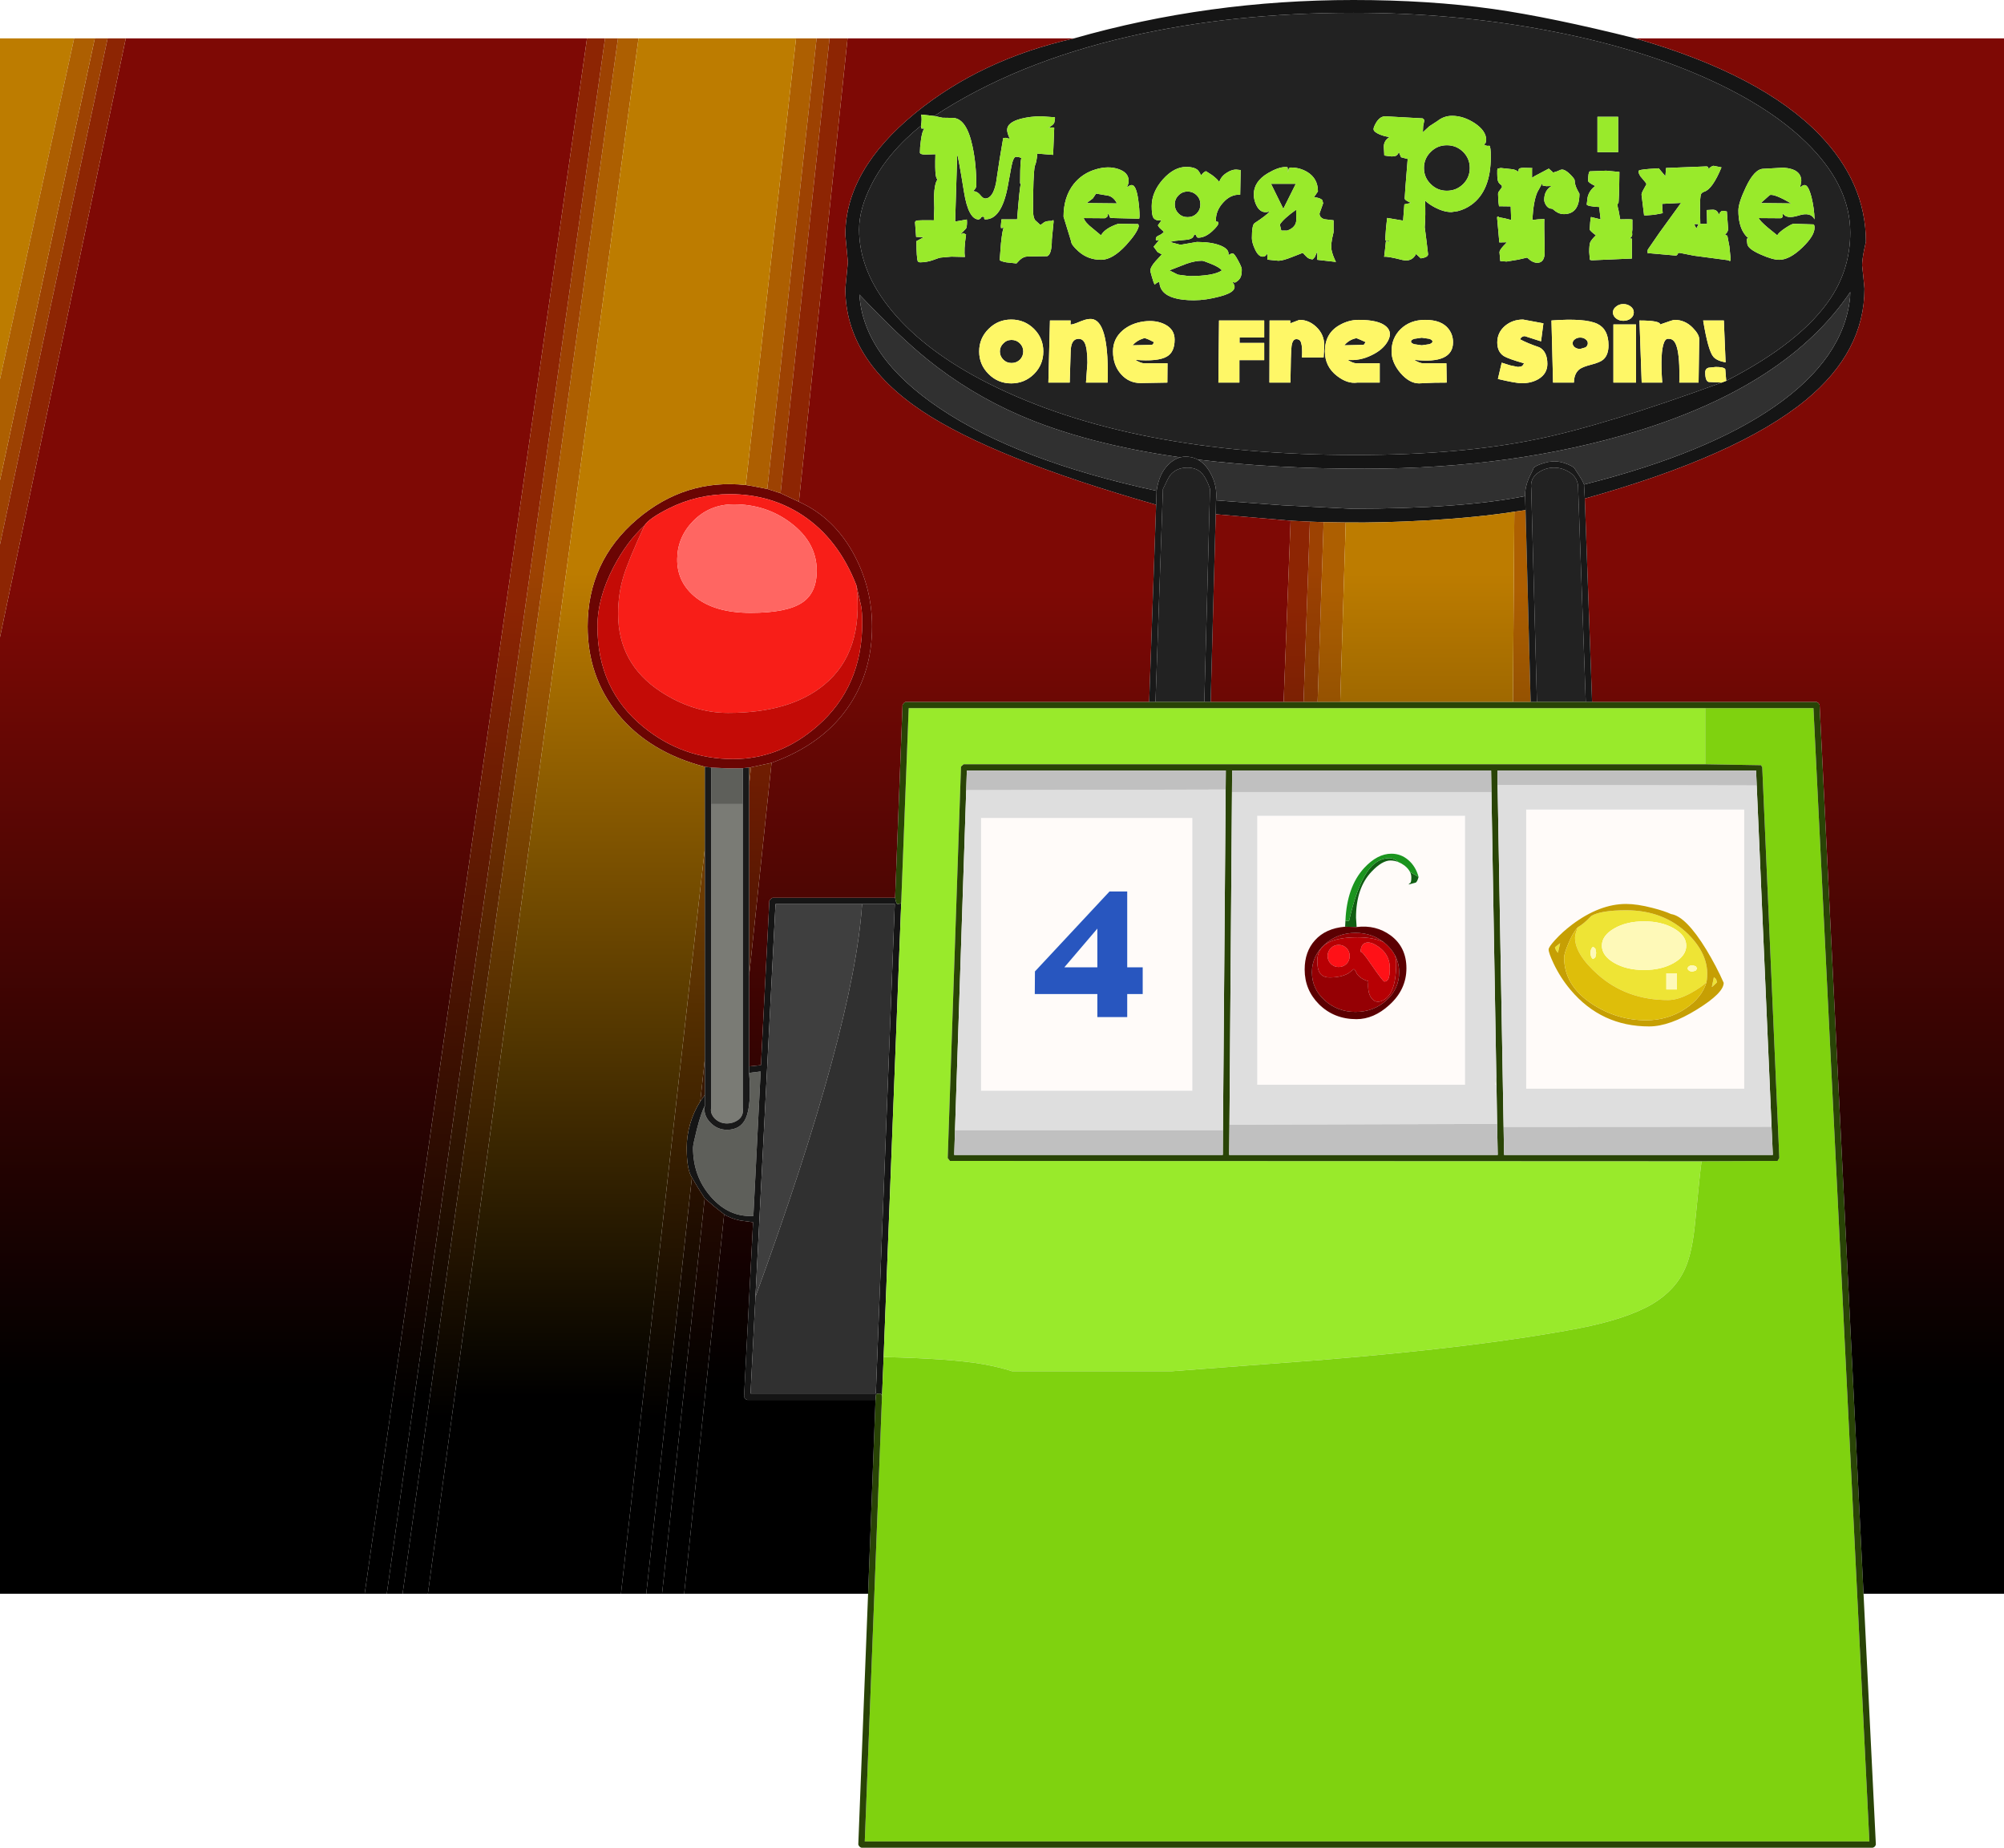 <?xml version="1.0" encoding="UTF-8" standalone="no"?>
<svg xmlns:ffdec="https://www.free-decompiler.com/flash" xmlns:xlink="http://www.w3.org/1999/xlink" ffdec:objectType="shape" height="584.6px" width="634.15px" xmlns="http://www.w3.org/2000/svg">
  <g transform="matrix(1.0, 0.0, 0.0, 1.0, -13.0, -4.65)">
    <path d="M238.05 247.5 L243.4 247.75 248.05 247.7 248.05 259.05 238.05 259.05 238.05 247.5 M236.05 354.45 Q235.45 357.4 237.75 359.8 239.95 362.1 243.05 362.1 247.35 362.1 249.0 358.45 250.85 354.3 250.05 344.1 L253.7 343.65 251.4 389.35 Q243.7 389.85 237.95 383.3 232.3 376.85 232.3 367.75 232.3 366.8 233.5 362.0 234.9 356.55 236.05 354.45" fill="#5e5f5a" fill-rule="evenodd" stroke="none"/>
    <path d="M559.25 125.15 Q583.15 112.9 592.45 98.75 598.5 89.45 598.5 78.2 598.5 64.1 586.05 51.2 574.05 38.75 552.25 29.1 530.4 19.45 502.25 14.2 473.05 8.7 441.3 8.7 403.0 8.7 370.5 16.15 334.3 24.45 308.65 41.35 L304.5 40.9 Q304.8 42.4 304.45 44.4 294.05 52.8 288.9 62.8 284.85 70.65 284.85 77.25 284.85 90.5 295.3 103.1 306.05 116.0 325.85 126.0 370.75 148.6 442.0 148.6 475.15 148.6 499.35 143.6 520.85 139.2 557.8 125.7 L559.25 125.15 M514.25 157.95 Q553.2 148.15 574.65 133.2 596.5 118.0 598.45 98.7 L598.5 97.05 Q578.7 126.4 531.05 141.05 492.25 152.95 444.8 152.95 415.7 152.95 392.0 150.05 391.0 149.5 389.9 149.3 388.1 148.9 386.5 149.35 356.55 145.1 335.6 136.0 319.75 129.1 306.45 118.35 297.7 111.3 284.95 97.85 286.2 117.6 310.4 133.85 335.15 150.5 379.0 159.95 L378.85 164.35 Q327.1 149.6 304.7 134.65 280.5 118.45 280.5 95.95 L281.3 87.6 280.5 78.95 Q280.5 58.5 302.65 40.4 323.5 23.4 352.85 16.8 395.3 4.65 441.3 4.65 465.2 4.65 485.5 7.5 503.8 10.1 530.55 16.8 570.4 28.25 588.8 47.3 603.45 62.5 603.45 81.1 L602.85 83.9 Q602.25 86.95 602.25 88.65 L602.65 92.3 603.0 95.95 Q603.0 115.95 584.4 131.25 562.9 148.9 514.5 162.4 L514.25 157.95 M397.8 162.95 L418.65 164.5 440.45 165.6 Q475.8 165.6 495.6 161.6 L495.75 166.05 492.2 166.55 Q480.7 168.35 464.6 169.3 450.45 170.1 438.85 169.95 L431.85 169.85 427.5 169.7 421.4 169.4 397.7 167.35 397.8 162.95 M296.25 288.7 Q296.6 290.8 297.15 290.7 L298.15 290.45 298.2 289.8 292.6 434.4 292.1 446.6 292.0 445.95 Q291.8 445.55 291.15 445.55 L290.4 445.7 290.2 445.85 290.05 447.55 249.45 447.55 Q248.65 447.3 248.45 446.5 L251.3 391.35 247.2 390.8 Q244.0 390.1 242.15 388.85 L239.0 386.35 236.0 383.75 233.95 380.55 231.95 377.2 Q230.3 374.7 230.3 367.75 230.3 364.0 231.4 360.2 232.55 356.3 234.6 353.1 L236.05 351.05 236.05 354.45 Q234.9 356.55 233.5 362.0 232.3 366.8 232.3 367.75 232.3 376.85 237.95 383.3 243.7 389.85 251.4 389.35 L253.7 343.65 250.05 344.1 250.05 342.05 253.8 341.65 256.45 289.65 256.85 289.1 257.45 288.7 296.25 288.7 M252.05 414.95 L250.5 445.55 290.15 445.55 296.15 290.7 285.8 290.7 258.4 290.7 252.05 414.95" fill="#151515" fill-rule="evenodd" stroke="none"/>
    <path d="M573.05 66.35 Q574.5 65.95 579.8 69.0 L570.2 68.9 573.05 66.35 M577.1 73.15 L577.2 72.15 Q578.2 74.05 582.1 72.85 586.0 71.6 587.2 74.05 587.1 70.6 586.25 67.1 585.25 63.2 584.1 63.2 583.55 63.2 583.25 63.5 L582.55 63.95 582.8 63.15 583.0 61.9 Q583.0 58.1 577.35 57.7 L571.05 58.05 Q568.2 58.05 565.45 63.9 563.1 68.85 563.1 71.25 563.1 75.75 564.8 78.35 565.65 79.65 566.35 80.0 565.75 80.0 565.75 80.45 L565.9 81.65 Q565.9 83.3 570.1 85.15 573.9 86.85 576.0 86.85 579.3 86.85 583.35 82.95 587.2 79.25 587.2 76.7 587.2 75.75 586.85 75.65 L580.65 75.45 Q580.0 75.45 577.95 76.8 575.85 78.2 575.4 79.1 L572.45 76.7 Q569.85 74.5 569.55 73.65 L576.35 73.7 Q576.95 73.7 577.1 73.15 M308.65 41.35 Q334.3 24.45 370.5 16.15 403.0 8.7 441.3 8.7 473.05 8.7 502.25 14.2 530.4 19.45 552.25 29.1 574.05 38.75 586.05 51.2 598.5 64.1 598.5 78.2 598.5 89.45 592.45 98.75 583.15 112.9 559.25 125.15 L558.95 121.45 Q558.5 120.75 555.9 120.75 L553.6 121.0 Q552.6 121.35 552.6 122.4 552.6 125.2 553.7 125.5 L557.8 125.7 Q520.85 139.2 499.35 143.6 475.15 148.6 442.0 148.6 370.75 148.6 325.85 126.0 306.05 116.0 295.3 103.1 284.85 90.5 284.85 77.25 284.85 70.65 288.9 62.8 294.05 52.8 304.45 44.4 L304.55 45.3 305.55 45.35 Q304.8 46.0 304.4 49.15 304.1 51.25 304.1 52.9 304.1 53.5 305.65 53.55 L309.0 53.45 Q308.85 58.25 309.1 60.0 309.25 61.1 309.65 61.45 308.7 62.75 308.55 66.75 L308.65 70.55 308.5 74.35 Q304.15 74.3 303.35 74.4 302.6 74.5 302.55 75.0 L302.9 79.6 305.3 79.7 303.75 80.55 Q303.0 80.9 303.0 80.95 303.0 86.2 303.45 87.4 L304.05 87.65 Q306.3 87.65 308.35 86.9 310.35 86.15 310.65 86.15 L314.05 85.85 318.35 85.95 Q317.95 83.85 318.7 78.85 L317.85 78.4 316.85 78.85 318.7 76.95 Q319.0 76.4 319.0 74.85 L318.95 74.1 315.25 74.75 315.9 53.55 Q316.25 54.25 318.05 65.4 319.45 74.1 322.75 74.1 L323.4 73.65 Q323.5 73.2 324.0 73.2 324.5 73.2 324.45 73.65 324.35 74.05 324.85 74.05 329.8 74.05 331.8 64.15 L333.05 57.35 Q333.65 54.25 334.55 54.25 L335.6 54.4 336.25 54.7 Q335.95 54.7 335.85 58.65 L335.8 62.7 336.15 62.65 335.95 62.85 336.0 63.1 Q335.7 63.4 334.85 74.05 L329.9 74.05 329.7 76.15 329.75 76.8 329.9 76.8 330.65 76.7 Q330.25 77.0 329.75 81.6 L329.35 86.85 Q329.35 87.25 331.4 87.65 L334.65 88.0 335.7 86.9 Q336.9 85.8 338.2 85.8 L344.4 85.7 Q345.85 85.1 345.85 80.45 L346.4 74.8 Q346.4 74.2 346.25 74.3 L345.8 74.55 Q344.3 74.5 343.45 74.95 L342.25 75.85 340.55 74.3 Q339.9 73.35 339.9 71.2 339.9 59.95 340.45 57.2 341.05 55.9 341.25 53.25 L346.25 53.65 346.6 45.1 345.95 44.95 344.8 45.15 345.5 44.6 Q346.5 43.95 346.65 43.35 L346.85 41.95 346.8 41.75 342.4 41.45 Q339.15 41.45 336.15 42.2 331.7 43.35 331.7 45.75 331.7 46.75 332.55 48.55 L331.2 48.25 330.45 48.35 Q329.35 54.45 328.2 62.45 327.2 67.45 324.75 67.45 324.05 67.45 323.2 66.35 322.3 65.2 320.9 65.1 321.95 64.3 321.95 63.3 321.95 56.55 320.75 51.0 318.85 41.95 314.4 41.95 L311.25 41.9 308.65 41.35 M518.5 41.6 L518.5 52.8 525.05 52.8 525.05 41.6 518.5 41.6 M521.25 58.65 L516.1 58.85 Q515.55 59.15 515.55 61.85 515.55 62.4 517.8 63.5 515.95 64.85 515.4 67.0 L515.1 69.35 Q515.35 69.95 519.05 70.15 L519.5 74.05 516.45 73.3 Q516.35 73.5 516.2 75.0 L516.05 77.2 Q516.05 77.65 518.0 79.1 516.55 80.5 516.2 81.35 515.9 82.15 515.9 84.4 L516.1 86.85 516.7 87.0 529.4 86.45 529.4 80.15 528.65 80.1 Q529.5 79.55 529.5 78.9 529.4 78.05 529.55 77.25 L529.55 74.1 Q528.85 73.95 525.7 74.05 L525.2 71.3 Q524.85 70.0 524.85 69.55 L524.9 69.0 525.1 69.15 Q525.35 68.45 525.45 59.05 L521.25 58.65 M509.9 59.85 Q508.35 58.3 507.3 58.3 506.8 58.3 505.9 58.8 L504.45 59.25 504.2 58.95 503.1 58.0 498.65 60.35 497.8 60.9 497.8 58.0 497.95 57.85 497.4 57.8 495.1 57.75 Q493.55 57.75 493.55 58.4 493.55 59.4 493.4 58.95 492.7 58.4 491.65 58.2 L487.9 57.8 486.9 58.0 486.8 58.45 Q486.75 61.0 487.0 61.85 487.2 62.65 488.2 63.3 L488.3 63.85 487.6 64.85 Q487.05 65.45 487.05 66.0 487.05 68.0 487.35 69.9 L491.05 69.95 491.2 74.25 Q489.1 73.65 487.4 73.4 L487.1 73.15 Q486.75 73.0 486.75 73.6 L487.45 81.35 489.85 81.3 488.7 82.5 Q487.5 83.85 487.5 84.45 L487.75 87.25 489.75 87.4 493.4 86.8 496.25 86.15 497.25 87.0 Q498.4 87.8 499.45 87.8 501.85 87.8 501.8 84.3 501.6 75.25 501.7 73.95 L499.7 74.05 497.9 74.25 Q498.25 68.15 499.5 65.4 L501.05 62.6 501.05 63.3 502.3 63.55 504.0 63.5 Q501.65 64.85 501.65 67.9 501.65 68.5 502.1 69.35 502.85 70.7 504.2 70.7 L505.3 71.55 Q506.55 72.4 507.85 72.4 512.8 72.4 512.8 65.95 L512.05 64.55 Q511.3 63.0 511.3 61.75 511.3 61.25 509.9 59.85 M553.6 57.75 Q553.55 57.3 552.9 57.3 L540.2 57.8 540.0 60.4 537.9 57.9 534.8 58.1 Q531.65 58.35 531.55 58.7 531.4 59.8 532.7 61.15 534.0 62.6 534.0 62.95 L533.25 64.3 Q532.45 65.7 532.45 66.25 L533.25 72.7 533.2 72.75 533.9 72.8 536.45 72.6 539.15 72.1 538.95 69.15 544.95 68.85 538.1 78.3 534.45 83.6 534.35 84.15 534.45 84.85 534.7 84.75 543.2 85.5 Q543.7 85.5 543.85 85.1 544.0 84.65 544.5 84.65 L549.05 85.55 560.0 87.0 Q560.65 87.6 560.65 86.6 L560.25 82.6 559.6 79.2 558.85 79.0 559.45 78.25 Q559.85 77.65 559.85 77.05 L559.45 71.55 558.15 71.35 Q557.45 71.35 556.9 72.6 556.5 71.0 555.0 71.0 L553.1 71.1 553.2 75.45 551.05 75.5 550.95 70.4 Q550.95 67.0 551.25 66.15 551.45 65.6 552.3 65.3 554.9 64.5 557.75 57.6 L555.2 57.1 Q554.95 57.1 554.25 57.55 L553.6 58.15 553.6 57.75 M549.1 75.55 L550.5 75.55 549.8 76.95 549.1 75.55 M494.95 105.75 Q491.65 105.75 489.25 107.75 486.8 109.85 486.8 113.0 486.8 115.95 488.85 117.3 490.2 118.15 495.25 119.6 L494.95 120.15 494.45 120.6 493.35 120.75 490.9 120.25 488.2 119.4 487.0 124.55 Q492.65 125.9 494.6 125.9 497.55 125.9 499.8 124.6 502.65 122.9 502.65 119.8 502.65 115.9 500.15 114.55 496.45 113.3 494.0 112.0 494.5 111.0 495.5 111.0 L500.65 112.65 501.4 106.95 494.95 105.75 M520.3 118.45 Q522.0 117.0 522.0 113.9 522.0 108.8 518.45 107.1 514.55 105.25 503.95 106.05 L504.45 125.7 511.05 125.7 Q511.1 122.8 512.85 121.45 513.85 120.7 516.6 120.0 519.3 119.3 520.3 118.45 M514.75 112.0 Q515.45 112.5 515.45 113.25 515.45 114.0 514.75 114.55 L513.05 115.05 Q512.05 115.05 511.35 114.55 510.65 114.0 510.65 113.25 510.65 112.5 511.35 112.0 512.05 111.45 513.05 111.45 514.05 111.45 514.75 112.0 M530.7 125.7 L530.7 107.3 523.55 107.3 523.55 125.7 530.7 125.7 M529.05 105.4 Q530.0 104.6 530.0 103.5 530.0 102.4 529.05 101.65 528.05 100.85 526.7 100.85 525.35 100.85 524.4 101.65 523.4 102.4 523.4 103.5 523.4 104.6 524.4 105.4 525.35 106.15 526.7 106.15 528.05 106.15 529.05 105.4 M550.7 111.95 Q550.7 110.45 548.7 108.4 546.25 105.85 542.9 105.85 542.4 105.85 538.35 107.3 538.3 106.05 531.8 106.05 L532.5 125.7 539.0 125.7 Q538.3 116.0 539.6 112.95 540.0 112.0 540.6 111.85 L541.15 111.85 Q542.7 111.85 543.45 113.95 544.45 116.65 544.45 123.45 L544.4 125.7 550.5 125.7 550.7 111.95 M555.15 117.5 Q556.25 118.8 559.05 119.3 L558.5 106.05 551.95 106.05 Q553.5 115.5 555.15 117.5 M499.35 226.7 L497.55 159.35 Q497.05 155.75 500.2 153.9 502.35 152.6 504.75 152.6 507.2 152.6 509.4 153.9 512.55 155.75 512.4 159.4 L514.8 226.7 499.35 226.7 M452.75 48.0 Q450.9 49.1 450.9 51.05 L451.05 53.85 452.05 54.0 453.45 54.15 454.6 54.0 Q455.35 53.7 455.65 52.75 L456.35 54.4 458.45 54.95 Q457.5 66.45 457.5 67.45 457.5 67.9 458.75 68.5 L459.5 68.85 457.4 69.3 457.0 74.45 451.95 73.6 451.6 76.75 451.35 80.25 Q451.35 80.9 451.85 80.9 L452.75 80.75 Q452.4 81.2 451.55 81.05 L451.25 83.85 451.0 85.9 Q452.05 85.7 456.75 86.9 459.8 87.6 461.1 85.0 L462.6 86.4 Q464.9 86.05 464.9 85.1 L464.4 80.85 463.85 76.55 Q464.15 72.6 463.95 68.1 465.05 69.2 467.1 70.3 469.9 71.75 472.3 71.75 L474.3 71.45 Q476.65 70.85 478.6 69.45 484.75 65.05 484.75 54.25 484.75 51.0 484.3 50.75 483.45 50.95 482.6 50.4 L483.1 49.9 483.3 48.95 Q483.3 46.0 479.55 43.55 476.05 41.3 472.5 41.3 469.9 41.3 467.85 42.95 L465.3 44.6 463.25 46.5 463.35 44.55 463.65 43.05 Q463.8 42.4 463.15 42.1 L451.35 41.45 Q449.7 41.45 448.5 43.4 447.65 44.85 447.65 45.5 447.65 46.35 449.5 47.15 451.15 47.85 452.75 48.0 M430.05 65.2 Q430.05 61.1 426.65 59.05 424.3 57.65 421.5 57.65 420.9 57.65 420.75 58.25 L420.6 59.25 420.45 57.7 420.4 57.55 419.75 57.5 Q417.5 57.5 414.2 59.45 409.75 62.1 409.75 66.15 409.75 68.15 410.75 69.95 412.2 72.5 414.9 71.5 413.6 72.9 410.0 75.25 409.15 75.8 409.15 80.0 409.15 81.35 410.05 83.35 411.15 85.85 412.55 85.85 413.2 85.85 413.6 85.45 L414.1 84.85 414.05 86.8 417.55 87.15 Q418.95 87.15 422.05 85.9 L425.25 84.65 426.25 85.7 Q427.15 86.7 428.4 86.7 L429.05 86.0 429.85 84.2 429.85 86.85 435.55 87.5 435.75 87.55 Q434.6 85.25 434.3 83.45 L434.25 82.0 434.55 80.05 435.0 78.1 435.0 74.35 432.05 74.0 Q430.55 73.5 430.55 72.2 L431.7 68.95 431.45 68.0 Q430.8 67.2 428.8 67.05 L430.05 65.2 M415.2 62.8 L423.05 62.8 419.1 70.7 415.2 62.8 M423.2 74.15 Q423.2 76.55 420.35 77.6 L418.45 77.6 418.0 75.7 Q419.15 73.85 423.15 71.0 L423.2 74.15 M405.6 58.45 L404.15 58.3 Q402.8 58.3 401.3 59.25 399.45 60.35 398.8 62.25 398.4 61.45 396.55 60.05 L394.6 58.8 394.0 59.15 Q393.5 59.55 393.15 60.05 L393.05 60.1 Q392.5 58.9 391.95 58.4 390.8 57.45 388.4 57.45 384.5 57.45 380.95 61.45 377.45 65.45 377.45 69.85 377.45 72.5 377.9 73.4 378.55 74.6 380.55 74.35 L379.4 75.95 379.85 76.65 381.3 78.0 Q380.75 78.7 379.6 79.2 378.75 79.55 378.75 80.25 378.75 80.85 379.0 80.75 L379.9 80.5 378.05 82.7 379.3 84.4 380.65 85.15 378.7 87.25 Q377.0 89.15 377.0 90.4 L377.5 92.2 Q378.0 94.05 378.4 94.7 379.1 94.0 379.85 93.85 L380.0 94.85 Q380.25 96.0 381.0 96.85 383.4 99.65 390.8 99.65 394.55 99.65 399.05 98.45 405.5 96.75 402.95 93.9 L403.85 94.05 Q405.15 93.35 405.6 92.3 405.95 91.5 405.95 89.9 405.95 89.15 404.75 87.0 403.6 84.85 403.1 84.85 402.5 84.85 401.95 85.25 L401.75 85.45 401.75 84.85 Q401.75 83.4 399.25 82.35 396.4 81.2 391.75 81.2 L389.15 81.65 386.55 82.1 383.15 81.2 384.9 80.85 388.5 80.5 Q390.05 80.35 390.6 79.6 L390.95 78.85 Q391.45 78.85 391.6 79.35 391.7 79.85 392.2 79.85 394.35 79.85 396.6 77.8 398.55 76.0 398.55 75.25 398.55 74.75 398.15 74.8 397.75 74.85 397.75 74.35 397.75 71.25 400.05 68.75 402.4 66.1 405.45 66.25 L405.6 58.45 M478.1 57.8 Q478.1 60.8 476.0 62.9 473.85 65.0 470.85 65.0 467.85 65.0 465.75 62.9 463.6 60.8 463.6 57.8 463.6 54.8 465.75 52.7 467.85 50.6 470.85 50.6 473.85 50.6 476.0 52.7 478.1 54.8 478.1 57.8 M349.55 73.2 L351.95 81.0 Q351.95 82.1 354.25 84.15 357.25 86.85 361.45 86.85 365.05 86.85 369.35 82.2 372.85 78.35 373.35 76.25 373.3 75.55 373.1 75.55 L366.85 75.45 Q362.65 76.85 361.4 79.1 L358.75 76.9 Q356.35 75.05 355.95 73.65 L362.65 73.7 363.35 73.3 363.7 72.15 364.3 73.55 365.55 73.65 373.5 73.85 373.6 73.1 Q373.6 70.8 373.2 67.95 372.55 63.2 371.15 63.2 370.6 63.2 370.25 63.5 L369.55 63.95 Q370.15 62.9 370.15 61.85 370.15 59.25 366.95 58.15 363.75 57.05 359.85 58.2 355.5 59.45 352.75 62.9 349.55 67.0 349.55 73.2 M359.85 65.9 L363.05 66.45 Q365.2 66.6 366.45 69.0 L356.85 68.9 358.8 67.45 359.85 65.9 M388.8 65.25 Q390.5 65.25 391.7 66.45 392.85 67.6 392.85 69.3 392.85 71.0 391.7 72.2 390.5 73.35 388.8 73.35 387.1 73.35 385.95 72.2 384.75 71.0 384.75 69.3 384.75 67.6 385.95 66.45 387.1 65.25 388.8 65.25 M385.75 91.55 L383.05 90.2 388.45 88.1 Q391.15 87.15 393.4 87.15 393.8 87.15 396.15 88.1 398.9 89.2 399.65 90.2 397.1 92.0 389.25 92.0 L385.75 91.55 M330.5 113.3 Q331.55 112.2 333.1 112.2 334.65 112.2 335.75 113.3 336.8 114.35 336.8 115.85 336.8 117.35 335.75 118.45 334.65 119.5 333.1 119.5 331.55 119.5 330.5 118.45 329.4 117.35 329.4 115.85 329.4 114.35 330.5 113.3 M333.0 105.75 Q328.8 105.75 325.85 108.7 322.85 111.65 322.85 115.85 322.85 120.05 325.85 123.0 328.8 125.95 333.0 125.95 337.2 125.95 340.2 123.0 343.15 120.05 343.15 115.85 343.15 111.65 340.2 108.7 337.2 105.75 333.0 105.75 M359.05 105.7 Q357.6 105.25 355.0 106.3 352.35 107.45 351.75 107.3 L351.8 106.05 345.25 106.05 344.75 125.7 351.5 125.7 351.8 116.0 Q351.85 111.85 354.3 111.85 355.55 111.85 356.2 113.05 357.1 114.8 357.1 119.45 L356.65 125.7 363.5 125.7 Q364.0 107.25 359.05 105.7 M398.75 106.05 L398.55 125.7 405.2 125.7 405.2 118.6 413.05 118.6 413.05 113.15 405.25 113.15 405.25 111.4 413.05 111.4 413.05 106.05 398.75 106.05 M376.55 112.1 L378.15 112.9 Q377.95 113.55 377.55 113.75 L371.4 113.9 Q372.8 112.25 375.25 111.6 L376.55 112.1 M381.65 107.3 Q378.85 105.85 374.95 106.35 370.95 106.9 368.25 109.2 365.2 111.85 365.2 115.8 365.2 120.2 367.75 123.05 370.25 125.85 373.95 125.85 L382.4 125.7 382.45 119.6 375.05 119.6 Q373.95 119.55 372.25 118.5 379.45 119.1 382.25 117.45 384.7 116.05 384.7 112.1 384.7 108.85 381.65 107.3 M378.65 226.7 L381.0 159.4 Q382.7 155.75 383.3 155.0 385.25 152.6 388.7 152.6 391.25 152.6 392.8 153.9 394.6 155.4 395.9 159.35 L394.1 226.7 378.65 226.7 M443.6 112.2 L445.15 112.9 444.55 113.75 438.4 113.9 Q439.9 112.1 442.2 111.65 442.35 111.65 443.6 112.2 M431.85 117.75 L432.05 113.9 Q432.05 110.45 429.5 108.05 427.15 105.85 424.2 105.85 L421.3 106.95 421.3 106.05 414.75 106.05 414.7 125.7 421.35 125.7 Q421.45 116.25 421.7 114.2 422.0 111.95 423.2 111.95 424.05 111.95 424.45 112.5 425.05 113.4 425.05 116.1 L425.0 117.75 431.85 117.75 M462.9 111.5 L465.3 111.85 Q466.3 112.2 466.3 112.7 466.3 113.2 465.3 113.55 L462.9 113.9 460.5 113.55 Q459.5 113.2 459.5 112.7 459.5 112.2 460.5 111.85 L462.9 111.5 M447.1 117.0 Q450.7 115.25 452.15 112.6 453.7 109.85 451.7 108.0 449.4 105.85 442.95 105.85 439.8 105.85 436.9 107.5 432.25 110.1 432.25 115.8 432.25 120.65 436.1 123.6 439.4 126.15 442.5 125.7 L449.6 125.7 449.6 119.6 442.2 119.6 Q441.1 119.55 439.4 118.5 443.3 118.9 447.1 117.0 M472.8 112.95 Q472.8 110.6 471.45 108.8 469.25 105.85 464.0 105.85 459.25 105.85 456.25 108.75 453.35 111.55 453.35 115.8 453.35 119.35 456.15 122.65 459.0 125.95 462.05 125.95 L464.1 125.85 Q466.45 125.7 470.8 125.7 L470.7 119.6 463.3 119.6 Q462.2 119.55 460.5 118.5 472.8 119.9 472.8 112.95" fill="#222222" fill-rule="evenodd" stroke="none"/>
    <path d="M461.9 282.1 Q461.0 278.8 458.7 276.8 456.35 274.75 453.3 274.75 448.85 274.75 444.65 279.3 439.2 285.25 438.75 295.95 L438.65 297.85 Q432.5 298.35 429.1 302.15 425.85 305.75 425.85 311.4 425.85 317.85 430.4 322.4 435.15 327.1 442.25 327.1 447.7 327.1 452.6 322.65 458.05 317.75 458.05 311.0 458.05 304.3 453.05 300.6 448.4 297.2 442.3 297.95 L442.1 295.0 Q442.1 285.65 447.0 280.45 450.35 276.9 453.0 276.9 454.3 276.9 455.5 277.4 456.5 277.8 457.45 278.5 458.65 279.45 459.2 280.55 459.6 281.35 459.6 282.25 459.6 284.05 459.15 284.05 L458.7 284.5 461.0 283.9 Q461.5 283.6 461.9 282.1 M486.5 345.35 L486.55 347.85 486.2 347.85 486.5 345.35 M476.6 262.75 L476.6 347.85 410.85 347.85 410.85 262.75 476.6 262.75 M360.25 298.45 L360.25 310.7 349.8 310.7 360.25 298.45 M369.7 286.7 L364.1 286.7 340.5 312.0 340.45 319.15 360.25 319.15 360.25 326.45 369.7 326.45 369.7 319.15 374.6 319.15 374.6 310.7 369.7 310.7 369.7 286.7 M390.3 349.75 L323.45 349.75 323.45 263.45 390.3 263.45 390.3 349.75 M535.9 291.9 Q531.1 290.65 527.55 290.65 519.2 290.65 510.45 297.2 507.35 299.55 505.05 302.1 503.05 304.3 503.05 305.05 503.05 306.15 504.65 309.55 506.8 314.05 510.0 317.85 519.75 329.4 534.85 329.4 541.35 329.4 550.05 324.0 558.45 318.8 558.45 315.6 556.15 310.4 552.95 305.1 546.5 294.55 541.8 293.85 539.65 292.85 535.9 291.9 M564.95 260.8 L564.95 349.1 495.95 349.1 495.95 260.8 564.95 260.8" fill="#fffbf9" fill-rule="evenodd" stroke="none"/>
    <path d="M252.05 414.95 L258.4 290.7 285.8 290.7 Q283.25 329.45 252.05 414.95" fill="#3f3f3f" fill-rule="evenodd" stroke="none"/>
    <path d="M248.05 259.05 L248.05 355.1 Q248.45 357.85 246.25 359.2 244.75 360.1 243.05 360.1 240.8 360.1 239.2 358.55 237.65 356.95 238.05 355.1 L238.05 259.05 248.05 259.05" fill="#7a7b75" fill-rule="evenodd" stroke="none"/>
    <path d="M577.1 73.15 Q576.95 73.7 576.35 73.7 L569.55 73.65 Q569.85 74.5 572.45 76.7 L575.4 79.1 Q575.85 78.2 577.95 76.8 580.0 75.45 580.65 75.45 L586.85 75.65 Q587.2 75.75 587.2 76.7 587.2 79.25 583.35 82.95 579.3 86.85 576.0 86.85 573.9 86.85 570.1 85.15 565.9 83.3 565.9 81.65 L565.75 80.45 Q565.75 80.0 566.35 80.0 565.65 79.65 564.8 78.35 563.1 75.75 563.1 71.25 563.1 68.85 565.45 63.9 568.2 58.05 571.05 58.05 L577.35 57.7 Q583.0 58.1 583.0 61.9 L582.8 63.15 582.55 63.95 583.25 63.5 Q583.55 63.2 584.1 63.2 585.25 63.2 586.25 67.1 587.1 70.6 587.2 74.05 586.0 71.6 582.1 72.85 578.2 74.05 577.2 72.15 L577.1 73.15 M573.05 66.35 L570.2 68.9 579.8 69.0 Q574.5 65.95 573.05 66.35 M308.65 41.35 L311.25 41.9 314.4 41.95 Q318.85 41.95 320.75 51.0 321.95 56.55 321.95 63.3 321.95 64.3 320.9 65.1 322.3 65.2 323.2 66.35 324.05 67.45 324.75 67.45 327.2 67.45 328.2 62.45 329.35 54.45 330.45 48.35 L331.2 48.25 332.55 48.55 Q331.7 46.75 331.7 45.75 331.7 43.35 336.15 42.2 339.15 41.45 342.4 41.45 L346.8 41.75 346.85 41.95 346.65 43.35 Q346.5 43.95 345.5 44.6 L344.8 45.15 345.95 44.95 346.6 45.1 346.25 53.65 341.25 53.25 Q341.05 55.9 340.45 57.2 339.9 59.95 339.9 71.2 339.9 73.35 340.55 74.3 L342.25 75.85 343.45 74.95 Q344.3 74.5 345.8 74.55 L346.25 74.3 Q346.4 74.2 346.4 74.8 L345.85 80.45 Q345.85 85.1 344.4 85.7 L338.2 85.8 Q336.9 85.8 335.7 86.9 L334.65 88.0 331.4 87.65 Q329.35 87.25 329.35 86.85 L329.75 81.6 Q330.25 77.0 330.65 76.7 L329.9 76.8 329.75 76.8 329.7 76.15 329.9 74.05 334.85 74.05 Q335.7 63.4 336.0 63.1 L335.95 62.85 336.15 62.65 335.8 62.7 335.85 58.65 Q335.95 54.7 336.25 54.7 L335.6 54.4 334.55 54.25 Q333.65 54.25 333.05 57.35 L331.8 64.15 Q329.8 74.05 324.85 74.05 324.35 74.05 324.45 73.65 324.5 73.2 324.0 73.2 323.5 73.2 323.4 73.65 L322.75 74.1 Q319.45 74.1 318.05 65.4 316.25 54.25 315.9 53.55 L315.25 74.75 318.95 74.1 319.0 74.85 Q319.0 76.4 318.7 76.95 L316.85 78.85 317.85 78.4 318.7 78.85 Q317.95 83.85 318.35 85.95 L314.05 85.85 310.65 86.15 Q310.35 86.15 308.35 86.9 306.3 87.65 304.05 87.65 L303.45 87.4 Q303.0 86.2 303.0 80.95 303.0 80.9 303.75 80.55 L305.3 79.7 302.9 79.6 302.55 75.0 Q302.6 74.5 303.35 74.4 304.15 74.3 308.5 74.35 L308.65 70.55 308.55 66.75 Q308.7 62.75 309.65 61.45 309.25 61.1 309.1 60.0 308.85 58.25 309.0 53.45 L305.65 53.55 Q304.1 53.5 304.1 52.9 304.1 51.25 304.4 49.15 304.8 46.0 305.55 45.35 L304.55 45.3 304.45 44.4 Q304.8 42.4 304.5 40.9 L308.65 41.35 M549.1 75.55 L549.8 76.95 550.5 75.55 549.1 75.55 M553.6 57.75 L553.6 58.15 554.25 57.55 Q554.95 57.1 555.2 57.1 L557.75 57.6 Q554.9 64.5 552.3 65.3 551.45 65.6 551.25 66.15 550.95 67.0 550.95 70.4 L551.05 75.5 553.2 75.45 553.1 71.1 555.0 71.0 Q556.5 71.0 556.9 72.6 557.45 71.35 558.15 71.35 L559.45 71.55 559.85 77.05 Q559.85 77.65 559.45 78.25 L558.85 79.0 559.6 79.2 560.25 82.6 560.65 86.6 Q560.65 87.6 560.0 87.0 L549.05 85.55 544.5 84.65 Q544.0 84.65 543.85 85.1 543.7 85.5 543.2 85.5 L534.7 84.75 534.45 84.85 534.35 84.15 534.45 83.6 538.1 78.3 544.95 68.85 538.95 69.15 539.15 72.1 536.45 72.6 533.9 72.8 533.2 72.75 533.25 72.7 532.45 66.25 Q532.45 65.7 533.25 64.3 L534.0 62.95 Q534.0 62.6 532.7 61.15 531.4 59.8 531.55 58.7 531.65 58.35 534.8 58.1 L537.9 57.9 540.0 60.4 540.2 57.8 552.9 57.3 Q553.55 57.3 553.6 57.75 M509.9 59.85 Q511.3 61.25 511.3 61.75 511.3 63.0 512.05 64.55 L512.8 65.95 Q512.8 72.4 507.85 72.4 506.55 72.4 505.3 71.55 L504.2 70.7 Q502.85 70.7 502.1 69.35 501.65 68.5 501.65 67.9 501.65 64.85 504.0 63.5 L502.3 63.55 501.05 63.3 501.05 62.6 499.5 65.4 Q498.25 68.15 497.9 74.25 L499.7 74.05 501.7 73.95 Q501.6 75.25 501.8 84.3 501.85 87.8 499.45 87.8 498.4 87.8 497.25 87.0 L496.25 86.15 493.4 86.8 489.75 87.4 487.75 87.25 487.5 84.45 Q487.5 83.85 488.7 82.5 L489.85 81.3 487.45 81.35 486.75 73.6 Q486.75 73.0 487.1 73.15 L487.4 73.4 Q489.1 73.65 491.2 74.25 L491.05 69.95 487.35 69.9 Q487.05 68.0 487.05 66.0 487.05 65.45 487.6 64.85 L488.3 63.85 488.2 63.3 Q487.2 62.65 487.0 61.85 486.75 61.0 486.8 58.45 L486.9 58.0 487.9 57.8 491.65 58.2 Q492.7 58.4 493.4 58.95 493.55 59.4 493.55 58.4 493.55 57.75 495.1 57.75 L497.4 57.8 497.95 57.85 497.8 58.0 497.8 60.9 498.65 60.35 503.1 58.0 504.2 58.95 504.45 59.25 505.9 58.8 Q506.8 58.3 507.3 58.3 508.35 58.3 509.9 59.85 M521.25 58.65 L525.45 59.05 Q525.35 68.45 525.1 69.15 L524.9 69.0 524.85 69.55 Q524.85 70.0 525.2 71.3 L525.7 74.05 Q528.85 73.95 529.55 74.1 L529.55 77.25 Q529.4 78.05 529.5 78.9 529.5 79.55 528.65 80.1 L529.4 80.15 529.4 86.45 516.7 87.0 516.1 86.85 515.9 84.4 Q515.9 82.15 516.2 81.35 516.55 80.5 518.0 79.1 516.05 77.65 516.05 77.2 L516.2 75.0 Q516.35 73.5 516.45 73.3 L519.5 74.05 519.05 70.15 Q515.35 69.95 515.1 69.35 L515.4 67.0 Q515.95 64.85 517.8 63.5 515.55 62.4 515.55 61.85 515.55 59.15 516.1 58.85 L521.25 58.65 M518.5 41.6 L525.05 41.6 525.05 52.8 518.5 52.8 518.5 41.6 M385.75 91.55 L389.25 92.0 Q397.1 92.0 399.65 90.2 398.9 89.2 396.15 88.1 393.8 87.15 393.4 87.15 391.15 87.15 388.45 88.1 L383.05 90.2 385.75 91.55 M388.8 65.25 Q387.1 65.25 385.95 66.45 384.75 67.6 384.75 69.3 384.75 71.0 385.95 72.2 387.1 73.35 388.8 73.35 390.5 73.35 391.7 72.2 392.85 71.0 392.85 69.3 392.85 67.6 391.7 66.45 390.5 65.25 388.8 65.25 M359.85 65.9 L358.8 67.45 356.85 68.9 366.45 69.0 Q365.2 66.6 363.05 66.45 L359.85 65.9 M349.55 73.2 Q349.55 67.0 352.75 62.9 355.5 59.45 359.85 58.2 363.75 57.05 366.95 58.15 370.15 59.25 370.15 61.85 370.15 62.9 369.55 63.95 L370.25 63.5 Q370.6 63.2 371.15 63.2 372.55 63.2 373.2 67.95 373.6 70.8 373.6 73.1 L373.5 73.85 365.55 73.65 364.3 73.55 363.7 72.15 363.35 73.3 362.65 73.7 355.95 73.65 Q356.35 75.05 358.75 76.9 L361.4 79.1 Q362.65 76.85 366.85 75.45 L373.1 75.55 Q373.3 75.55 373.35 76.25 372.85 78.35 369.35 82.2 365.05 86.85 361.45 86.85 357.25 86.85 354.25 84.15 351.95 82.1 351.95 81.0 L349.55 73.2 M478.1 57.8 Q478.1 54.8 476.0 52.7 473.85 50.6 470.85 50.6 467.85 50.6 465.75 52.7 463.6 54.8 463.6 57.8 463.6 60.8 465.75 62.9 467.85 65.0 470.85 65.0 473.85 65.0 476.0 62.9 478.1 60.8 478.1 57.8 M405.6 58.45 L405.45 66.25 Q402.4 66.1 400.05 68.75 397.75 71.25 397.75 74.35 397.75 74.85 398.15 74.8 398.55 74.75 398.55 75.25 398.55 76.0 396.6 77.8 394.35 79.85 392.2 79.85 391.7 79.85 391.6 79.35 391.45 78.85 390.95 78.85 L390.6 79.6 Q390.05 80.35 388.5 80.5 L384.9 80.85 383.15 81.2 386.55 82.1 389.15 81.65 391.75 81.2 Q396.4 81.2 399.25 82.35 401.75 83.4 401.75 84.85 L401.75 85.45 401.95 85.25 Q402.5 84.85 403.1 84.85 403.6 84.85 404.75 87.0 405.95 89.15 405.95 89.9 405.95 91.5 405.6 92.3 405.15 93.35 403.85 94.05 L402.95 93.9 Q405.5 96.75 399.05 98.45 394.55 99.65 390.8 99.65 383.4 99.65 381.0 96.85 380.25 96.0 380.0 94.85 L379.85 93.85 Q379.1 94.0 378.4 94.7 378.0 94.05 377.5 92.2 L377.0 90.4 Q377.0 89.15 378.7 87.25 L380.65 85.15 379.3 84.4 378.05 82.7 379.9 80.5 379.0 80.75 Q378.75 80.85 378.75 80.25 378.75 79.55 379.6 79.2 380.75 78.7 381.3 78.0 L379.85 76.65 379.4 75.95 380.55 74.35 Q378.55 74.6 377.9 73.4 377.45 72.5 377.45 69.85 377.45 65.45 380.95 61.45 384.5 57.45 388.4 57.45 390.8 57.45 391.95 58.4 392.5 58.9 393.05 60.1 L393.15 60.05 Q393.5 59.55 394.0 59.15 L394.6 58.8 396.55 60.05 Q398.4 61.45 398.8 62.25 399.45 60.35 401.3 59.25 402.8 58.3 404.15 58.3 L405.6 58.45 M423.2 74.15 L423.15 71.0 Q419.15 73.85 418.0 75.7 L418.45 77.6 420.35 77.6 Q423.2 76.55 423.2 74.15 M415.2 62.8 L419.1 70.7 423.05 62.8 415.2 62.8 M430.05 65.2 L428.8 67.05 Q430.8 67.2 431.45 68.0 L431.7 68.95 430.55 72.2 Q430.55 73.5 432.05 74.0 L435.0 74.35 435.0 78.1 434.55 80.05 434.25 82.0 434.3 83.45 Q434.6 85.25 435.75 87.55 L435.55 87.5 429.85 86.85 429.85 84.2 429.05 86.0 428.4 86.7 Q427.15 86.7 426.25 85.7 L425.25 84.65 422.05 85.9 Q418.95 87.15 417.55 87.15 L414.05 86.8 414.1 84.85 413.6 85.45 Q413.2 85.85 412.55 85.85 411.15 85.85 410.05 83.35 409.15 81.35 409.15 80.0 409.15 75.8 410.0 75.25 413.6 72.9 414.9 71.5 412.2 72.5 410.75 69.95 409.75 68.15 409.75 66.15 409.75 62.1 414.2 59.45 417.5 57.5 419.75 57.5 L420.4 57.55 420.45 57.7 420.6 59.25 420.75 58.25 Q420.9 57.65 421.5 57.65 424.3 57.65 426.65 59.05 430.05 61.1 430.05 65.2 M452.75 48.0 Q451.15 47.85 449.5 47.15 447.65 46.35 447.65 45.5 447.65 44.85 448.5 43.4 449.7 41.45 451.35 41.45 L463.15 42.1 Q463.8 42.4 463.65 43.05 L463.35 44.55 463.25 46.5 465.3 44.6 467.85 42.95 Q469.9 41.3 472.5 41.3 476.05 41.3 479.55 43.55 483.3 46.0 483.3 48.95 L483.1 49.9 482.6 50.4 Q483.45 50.95 484.3 50.75 484.75 51.0 484.75 54.25 484.75 65.05 478.6 69.45 476.65 70.85 474.3 71.45 L472.3 71.75 Q469.9 71.75 467.1 70.3 465.05 69.2 463.95 68.1 464.15 72.6 463.85 76.55 L464.4 80.85 464.9 85.1 Q464.9 86.05 462.6 86.4 L461.1 85.0 Q459.8 87.6 456.75 86.9 452.05 85.7 451.0 85.9 L451.25 83.85 451.55 81.05 Q452.4 81.2 452.75 80.75 L451.85 80.9 Q451.35 80.9 451.35 80.25 L451.6 76.75 451.95 73.6 457.0 74.45 457.4 69.3 459.5 68.85 458.75 68.5 Q457.5 67.9 457.5 67.45 457.5 66.45 458.45 54.95 L456.35 54.4 455.65 52.75 Q455.35 53.7 454.6 54.0 L453.45 54.15 452.05 54.0 451.05 53.85 450.9 51.05 Q450.9 49.1 452.75 48.0 M298.2 289.8 L300.55 228.7 552.6 228.7 552.6 246.45 317.95 246.45 317.1 247.2 312.9 371.05 313.6 371.95 551.45 372.05 Q551.0 375.0 549.45 391.0 548.55 400.85 546.25 405.95 543.2 412.85 535.9 417.2 527.75 422.0 512.4 424.95 482.0 430.75 432.05 434.85 L383.75 438.5 333.25 438.5 Q329.55 437.25 324.3 436.3 314.3 434.5 292.6 434.0 L292.6 434.4 298.2 289.8" fill="#99ea2b" fill-rule="evenodd" stroke="none"/>
    <path d="M552.6 228.7 L586.85 228.7 604.55 587.25 286.65 587.25 292.1 446.6 292.6 434.4 292.6 434.0 Q314.3 434.5 324.3 436.3 329.55 437.25 333.25 438.5 L383.75 438.5 432.05 434.85 Q482.0 430.75 512.4 424.95 527.75 422.0 535.9 417.2 543.2 412.85 546.25 405.95 548.55 400.85 549.45 391.0 551.0 375.0 551.45 372.05 L575.5 371.95 576.05 371.0 570.65 247.4 570.25 246.75 552.6 246.45 552.6 228.7" fill="#7fd20f" fill-rule="evenodd" stroke="none"/>
    <path d="M499.35 226.7 L514.8 226.7 516.8 226.7 587.8 226.7 588.45 227.1 588.8 227.65 602.7 508.9 606.6 588.2 Q606.45 589.0 605.6 589.25 L285.6 589.25 Q284.8 589.0 284.6 588.2 L287.7 508.9 290.05 447.55 290.2 445.85 290.4 445.7 291.15 445.55 Q291.8 445.55 292.0 445.95 L292.1 446.6 286.65 587.25 604.55 587.25 586.85 228.7 552.6 228.7 300.55 228.7 298.2 289.8 298.15 290.45 297.15 290.7 Q296.6 290.8 296.25 288.7 L298.6 227.65 299.0 227.1 Q299.35 226.8 299.6 226.7 L376.65 226.7 378.65 226.7 394.1 226.7 396.1 226.7 419.2 226.7 425.5 226.7 429.95 226.7 437.1 226.7 491.75 226.7 497.35 226.7 499.35 226.7 M484.95 255.25 L484.85 248.45 402.9 248.45 402.85 255.25 402.05 360.5 401.95 370.05 486.95 370.05 486.75 360.25 486.55 347.85 486.5 345.35 484.95 255.25 M400.85 254.45 L400.9 248.45 318.95 248.45 318.75 254.65 315.2 362.25 314.95 370.05 399.95 370.05 400.0 362.25 400.85 254.45 M552.6 246.45 L570.25 246.75 570.65 247.4 576.05 371.0 575.5 371.95 551.45 372.05 313.6 371.95 312.9 371.05 317.1 247.2 317.95 246.45 552.6 246.45 M568.9 253.15 L568.7 248.45 486.85 248.45 486.9 253.0 488.8 361.2 488.95 370.05 574.0 370.05 573.6 361.15 568.9 253.15" fill="#294406" fill-rule="evenodd" stroke="none"/>
    <path d="M249.0 158.1 L251.15 158.45 255.8 159.35 260.0 160.7 265.8 163.4 Q277.05 168.45 283.4 180.4 288.95 190.95 288.95 202.85 288.95 216.8 282.0 227.45 273.85 240.0 257.15 246.0 L250.65 247.4 250.05 247.5 248.05 247.7 243.4 247.75 238.05 247.5 236.05 247.25 Q218.3 242.6 208.45 230.45 198.95 218.7 198.95 202.85 198.95 182.25 214.65 168.9 229.8 156.05 249.0 158.1 M284.0 189.85 Q278.3 175.2 267.0 167.7 256.85 161.0 243.95 161.0 233.65 161.0 224.65 165.5 218.3 168.7 216.95 170.9 211.35 176.0 207.1 184.15 202.05 193.9 202.05 202.85 202.05 222.85 216.65 234.7 229.1 244.8 245.0 244.8 259.8 244.8 271.8 234.25 285.85 221.9 285.85 201.65 285.85 198.45 285.5 196.45 L284.0 189.85" fill="#6b0503" fill-rule="evenodd" stroke="none"/>
    <path d="M216.95 170.9 Q218.3 168.7 224.65 165.5 233.65 161.0 243.95 161.0 256.85 161.0 267.0 167.7 278.3 175.2 284.0 189.85 286.45 210.95 273.75 221.35 263.0 230.2 243.4 230.2 232.35 230.2 222.1 223.5 208.6 214.65 208.6 198.85 208.6 192.55 210.3 187.0 211.85 181.9 216.95 170.9 M232.6 193.2 Q238.85 198.55 250.55 198.55 262.0 198.55 266.85 195.3 271.45 192.25 271.45 185.2 271.45 176.3 263.25 170.1 255.45 164.2 245.25 164.2 237.5 164.2 232.3 169.55 227.4 174.6 227.3 181.4 227.15 188.5 232.6 193.2" fill="#f81e18" fill-rule="evenodd" stroke="none"/>
    <path d="M216.95 170.9 Q211.85 181.9 210.3 187.0 208.6 192.55 208.6 198.85 208.6 214.65 222.1 223.5 232.35 230.2 243.4 230.2 263.0 230.2 273.75 221.35 286.45 210.95 284.0 189.85 L285.5 196.45 Q285.85 198.45 285.85 201.65 285.85 221.9 271.8 234.25 259.8 244.8 245.0 244.8 229.1 244.8 216.65 234.7 202.05 222.85 202.05 202.85 202.05 193.9 207.1 184.15 211.35 176.0 216.95 170.9" fill="#c40b06" fill-rule="evenodd" stroke="none"/>
    <path d="M232.6 193.2 Q227.15 188.5 227.3 181.4 227.4 174.6 232.3 169.55 237.5 164.2 245.25 164.2 255.45 164.2 263.25 170.1 271.45 176.3 271.45 185.2 271.45 192.25 266.85 195.3 262.0 198.55 250.55 198.55 238.85 198.55 232.6 193.2" fill="#ff6662" fill-rule="evenodd" stroke="none"/>
    <path d="M43.0 16.8 L47.05 16.8 13.0 176.9 13.0 156.6 43.0 16.8" fill="#9d4202" fill-rule="evenodd" stroke="none"/>
    <path d="M492.2 166.55 L495.75 166.05 497.35 226.7 491.75 226.7 492.2 166.55 M431.85 169.85 L438.85 169.95 437.1 226.7 429.95 226.7 431.85 169.85 M264.9 16.8 L271.4 16.8 255.8 159.35 251.15 158.45 249.0 158.1 264.9 16.8 M208.55 16.8 L215.05 16.8 148.4 508.9 140.4 508.9 208.55 16.8 M236.05 273.05 L236.05 339.6 234.6 353.1 Q232.55 356.3 231.4 360.2 230.3 364.0 230.3 367.75 230.3 374.7 231.95 377.2 L217.5 508.9 209.5 508.9 236.05 273.05" fill="url(#gradient0)" fill-rule="evenodd" stroke="none"/>
    <path d="M514.5 162.4 Q562.9 148.9 584.4 131.25 603.0 115.95 603.0 95.95 L602.65 92.3 602.25 88.65 Q602.25 86.95 602.85 83.9 L603.45 81.1 Q603.45 62.5 588.8 47.3 570.4 28.25 530.55 16.8 L647.15 16.8 647.15 508.9 602.7 508.9 588.8 227.65 588.45 227.1 587.8 226.7 516.8 226.7 514.5 162.4 M352.85 16.8 Q323.5 23.4 302.65 40.4 280.5 58.5 280.5 78.95 L281.3 87.6 280.5 95.95 Q280.5 118.45 304.7 134.65 327.1 149.6 378.85 164.35 L376.65 226.7 299.6 226.7 Q299.35 226.8 299.0 227.1 L298.6 227.65 296.25 288.7 257.45 288.7 256.85 289.1 256.45 289.65 253.8 341.65 250.05 342.05 250.05 313.4 257.15 246.0 Q273.85 240.0 282.0 227.45 288.95 216.8 288.95 202.85 288.95 190.95 283.4 180.4 277.05 168.45 265.8 163.4 L281.2 16.8 352.85 16.8 M396.1 226.7 L397.7 167.35 421.4 169.4 419.2 226.7 396.1 226.7 M290.05 447.55 L287.7 508.9 229.5 508.9 242.15 388.85 Q244.0 390.1 247.2 390.8 L251.3 391.35 248.45 446.5 Q248.65 447.3 249.45 447.55 L290.05 447.55 M198.75 16.8 L128.4 508.9 13.0 508.9 13.0 206.25 52.8 16.8 198.75 16.8" fill="url(#gradient1)" fill-rule="evenodd" stroke="none"/>
    <path d="M427.5 169.7 L431.85 169.85 429.95 226.7 425.5 226.7 427.5 169.7 M255.8 159.35 L271.4 16.8 275.5 16.8 260.0 160.7 255.8 159.35 M208.55 16.8 L140.4 508.9 135.4 508.9 204.45 16.8 208.55 16.8 M250.05 247.5 L250.65 247.4 250.05 253.05 250.05 247.5 M236.05 339.6 L236.05 351.05 234.6 353.1 236.05 339.6 M231.95 377.2 L233.95 380.55 236.0 383.75 222.5 508.9 217.5 508.9 231.95 377.2" fill="url(#gradient2)" fill-rule="evenodd" stroke="none"/>
    <path d="M421.4 169.4 L427.5 169.7 425.5 226.7 419.2 226.7 421.4 169.4 M275.5 16.8 L281.2 16.8 265.8 163.4 260.0 160.7 275.5 16.8 M204.45 16.8 L135.4 508.9 128.4 508.9 198.75 16.8 204.45 16.8 M257.15 246.0 L250.05 313.4 250.05 253.05 250.65 247.4 257.15 246.0 M47.05 16.8 L52.8 16.8 13.0 206.25 13.0 176.9 47.05 16.8 M236.0 383.75 L239.0 386.35 242.15 388.85 229.5 508.9 222.5 508.9 236.0 383.75" fill="url(#gradient3)" fill-rule="evenodd" stroke="none"/>
    <path d="M492.2 166.55 L491.75 226.7 437.1 226.7 438.85 169.95 Q450.45 170.1 464.6 169.3 480.7 168.35 492.2 166.55 M264.9 16.8 L249.0 158.1 Q229.8 156.05 214.65 168.9 198.95 182.25 198.95 202.85 198.95 218.7 208.45 230.45 218.3 242.6 236.05 247.25 L236.05 273.05 209.5 508.9 148.4 508.9 215.05 16.8 264.9 16.8" fill="url(#gradient4)" fill-rule="evenodd" stroke="none"/>
    <path d="M13.0 124.6 L13.0 16.8 36.45 16.8 13.0 124.6" fill="#bd7c00" fill-rule="evenodd" stroke="none"/>
    <path d="M36.45 16.8 L43.0 16.8 13.0 156.6 13.0 124.6 36.45 16.8" fill="#ad5f01" fill-rule="evenodd" stroke="none"/>
    <path d="M392.0 150.05 Q415.7 152.95 444.8 152.95 492.25 152.95 531.05 141.05 578.7 126.4 598.5 97.05 L598.45 98.7 Q596.5 118.0 574.65 133.2 553.2 148.15 514.25 157.95 513.95 157.0 512.65 155.0 L511.4 153.1 Q511.4 152.55 509.25 151.6 506.9 150.6 504.75 150.6 L502.9 150.8 Q498.15 152.0 498.15 153.15 L496.85 155.8 Q495.55 158.8 495.6 161.6 475.8 165.6 440.45 165.6 L418.65 164.5 397.8 162.95 Q398.3 158.4 396.0 154.25 394.35 151.3 392.0 150.05 M379.0 159.95 Q335.15 150.5 310.4 133.85 286.2 117.6 284.95 97.85 297.7 111.3 306.45 118.35 319.75 129.1 335.6 136.0 356.55 145.1 386.5 149.35 384.6 149.85 382.9 151.45 379.75 154.45 379.0 159.95 M285.8 290.7 L296.15 290.7 290.15 445.55 250.5 445.55 252.05 414.95 Q283.25 329.45 285.8 290.7" fill="#303030" fill-rule="evenodd" stroke="none"/>
    <path d="M514.25 157.95 L514.5 162.4 516.8 226.7 514.8 226.7 512.4 159.4 Q512.55 155.75 509.4 153.9 507.2 152.6 504.75 152.6 502.35 152.6 500.2 153.9 497.05 155.75 497.55 159.35 L499.35 226.7 497.35 226.7 495.75 166.05 495.6 161.6 Q495.55 158.8 496.85 155.8 L498.15 153.15 Q498.15 152.0 502.9 150.8 L504.75 150.6 Q506.9 150.6 509.25 151.6 511.4 152.55 511.4 153.1 L512.65 155.0 Q513.95 157.0 514.25 157.95 M378.85 164.35 L379.0 159.95 Q379.75 154.45 382.9 151.45 384.6 149.85 386.5 149.35 388.1 148.9 389.9 149.3 391.0 149.5 392.0 150.05 394.35 151.3 396.0 154.25 398.3 158.4 397.8 162.95 L397.7 167.35 396.1 226.7 394.1 226.7 395.9 159.35 Q394.6 155.4 392.8 153.9 391.25 152.6 388.7 152.6 385.25 152.6 383.3 155.0 382.7 155.75 381.0 159.4 L378.65 226.7 376.65 226.7 378.85 164.35 M250.05 313.4 L250.05 342.05 250.05 344.1 Q250.85 354.3 249.0 358.45 247.35 362.1 243.05 362.1 239.95 362.1 237.75 359.8 235.45 357.4 236.05 354.45 L236.05 351.05 236.05 339.6 236.05 273.05 236.05 247.25 238.05 247.5 238.05 259.05 238.05 355.1 Q237.65 356.95 239.2 358.55 240.8 360.1 243.05 360.1 244.75 360.1 246.25 359.2 248.45 357.85 248.05 355.1 L248.05 259.05 248.05 247.7 250.05 247.5 250.05 253.05 250.05 313.4" fill="#191919" fill-rule="evenodd" stroke="none"/>
    <path d="M557.8 125.7 L553.7 125.5 Q552.6 125.2 552.6 122.4 552.6 121.35 553.6 121.0 L555.9 120.75 Q558.5 120.75 558.95 121.45 L559.25 125.15 557.8 125.7 M555.15 117.5 Q553.5 115.5 551.95 106.05 L558.5 106.05 559.05 119.3 Q556.25 118.8 555.15 117.5 M550.7 111.95 L550.5 125.7 544.4 125.7 544.45 123.45 Q544.45 116.65 543.45 113.95 542.7 111.85 541.15 111.85 L540.6 111.85 Q540.0 112.0 539.6 112.95 538.3 116.0 539.0 125.7 L532.5 125.7 531.8 106.05 Q538.3 106.05 538.35 107.3 542.4 105.85 542.9 105.85 546.25 105.85 548.7 108.4 550.7 110.45 550.7 111.95 M529.05 105.4 Q528.05 106.15 526.7 106.15 525.35 106.15 524.4 105.4 523.4 104.6 523.4 103.5 523.4 102.4 524.4 101.65 525.35 100.85 526.7 100.85 528.05 100.85 529.05 101.65 530.0 102.4 530.0 103.5 530.0 104.6 529.05 105.4 M530.7 125.7 L523.55 125.7 523.55 107.3 530.7 107.3 530.7 125.7 M514.75 112.0 Q514.05 111.45 513.05 111.45 512.05 111.45 511.35 112.0 510.65 112.5 510.65 113.25 510.65 114.0 511.35 114.55 512.05 115.05 513.05 115.05 L514.75 114.55 Q515.45 114.0 515.45 113.25 515.45 112.5 514.75 112.0 M520.3 118.45 Q519.3 119.3 516.6 120.0 513.85 120.7 512.85 121.45 511.1 122.8 511.05 125.7 L504.45 125.7 503.95 106.05 Q514.55 105.25 518.45 107.1 522.0 108.8 522.0 113.9 522.0 117.0 520.3 118.45 M494.95 105.75 L501.4 106.95 500.65 112.65 495.5 111.0 Q494.5 111.0 494.0 112.0 496.45 113.3 500.15 114.55 502.65 115.9 502.65 119.8 502.65 122.9 499.8 124.6 497.55 125.9 494.6 125.9 492.65 125.9 487.0 124.55 L488.2 119.4 490.9 120.25 493.35 120.75 494.45 120.6 494.95 120.15 495.25 119.6 Q490.2 118.15 488.85 117.3 486.8 115.95 486.8 113.0 486.8 109.85 489.25 107.75 491.65 105.75 494.95 105.75 M381.65 107.3 Q384.7 108.85 384.7 112.1 384.7 116.05 382.25 117.45 379.45 119.1 372.25 118.5 373.95 119.55 375.05 119.6 L382.45 119.6 382.4 125.7 373.95 125.85 Q370.25 125.85 367.75 123.05 365.2 120.2 365.2 115.8 365.2 111.85 368.25 109.2 370.95 106.9 374.95 106.35 378.85 105.85 381.65 107.3 M376.55 112.1 L375.25 111.6 Q372.8 112.25 371.4 113.9 L377.55 113.75 Q377.95 113.55 378.15 112.9 L376.55 112.1 M398.75 106.05 L413.05 106.05 413.05 111.4 405.25 111.4 405.25 113.15 413.05 113.15 413.05 118.6 405.2 118.6 405.2 125.7 398.55 125.7 398.75 106.05 M359.05 105.7 Q364.0 107.25 363.5 125.7 L356.65 125.7 357.1 119.45 Q357.1 114.8 356.2 113.05 355.55 111.85 354.3 111.85 351.85 111.85 351.8 116.0 L351.5 125.7 344.75 125.7 345.25 106.05 351.8 106.05 351.75 107.3 Q352.35 107.45 355.0 106.3 357.6 105.25 359.05 105.7 M333.0 105.75 Q337.2 105.75 340.2 108.7 343.15 111.65 343.15 115.85 343.15 120.05 340.2 123.0 337.2 125.95 333.0 125.95 328.8 125.95 325.85 123.0 322.85 120.05 322.85 115.85 322.85 111.65 325.85 108.7 328.8 105.75 333.0 105.75 M330.5 113.3 Q329.4 114.35 329.4 115.85 329.4 117.35 330.5 118.45 331.55 119.5 333.1 119.5 334.65 119.5 335.75 118.45 336.8 117.35 336.8 115.85 336.8 114.35 335.75 113.3 334.65 112.2 333.1 112.2 331.55 112.2 330.5 113.3 M472.8 112.95 Q472.8 119.9 460.5 118.5 462.2 119.55 463.3 119.6 L470.7 119.6 470.8 125.7 Q466.45 125.7 464.1 125.85 L462.05 125.95 Q459.0 125.95 456.15 122.65 453.35 119.35 453.35 115.8 453.35 111.55 456.25 108.75 459.25 105.85 464.0 105.85 469.25 105.85 471.45 108.8 472.8 110.6 472.8 112.95 M447.1 117.0 Q443.3 118.9 439.4 118.5 441.1 119.55 442.2 119.6 L449.6 119.6 449.6 125.7 442.5 125.7 Q439.4 126.15 436.1 123.6 432.25 120.65 432.25 115.8 432.25 110.1 436.9 107.5 439.8 105.85 442.95 105.85 449.4 105.85 451.7 108.0 453.7 109.85 452.15 112.6 450.7 115.25 447.1 117.0 M462.9 111.5 L460.5 111.85 Q459.5 112.2 459.5 112.7 459.5 113.2 460.5 113.55 L462.9 113.9 465.3 113.55 Q466.3 113.2 466.3 112.7 466.3 112.2 465.3 111.85 L462.9 111.5 M431.85 117.75 L425.0 117.75 425.05 116.1 Q425.05 113.4 424.45 112.5 424.05 111.95 423.2 111.95 422.0 111.95 421.7 114.2 421.45 116.25 421.35 125.7 L414.7 125.7 414.75 106.05 421.3 106.05 421.3 106.95 424.2 105.85 Q427.15 105.85 429.5 108.05 432.05 110.45 432.05 113.9 L431.85 117.75 M443.6 112.2 Q442.35 111.65 442.2 111.65 439.9 112.1 438.4 113.9 L444.55 113.75 445.15 112.9 443.6 112.2" fill="#fef767" fill-rule="evenodd" stroke="none"/>
    <path d="M484.95 255.25 L486.5 345.35 486.2 347.85 486.55 347.85 486.75 360.25 402.05 360.5 402.85 255.25 484.95 255.25 M476.6 262.75 L410.85 262.75 410.85 347.85 476.6 347.85 476.6 262.75 M400.85 254.45 L400.0 362.25 315.2 362.25 318.75 254.65 400.85 254.45 M390.3 349.75 L390.3 263.45 323.45 263.45 323.45 349.75 390.3 349.75 M568.9 253.15 L573.6 361.15 488.8 361.2 486.9 253.0 568.9 253.15 M564.95 260.8 L495.95 260.8 495.95 349.1 564.95 349.1 564.95 260.8" fill="#dedede" fill-rule="evenodd" stroke="none"/>
    <path d="M402.85 255.25 L402.9 248.45 484.85 248.45 484.95 255.25 402.85 255.25 M486.75 360.25 L486.95 370.05 401.95 370.05 402.05 360.5 486.75 360.25 M318.75 254.65 L318.95 248.45 400.9 248.45 400.85 254.45 318.75 254.65 M400.0 362.25 L399.95 370.05 314.95 370.05 315.2 362.25 400.0 362.25 M486.9 253.0 L486.85 248.45 568.7 248.45 568.9 253.15 486.9 253.0 M573.6 361.15 L574.0 370.05 488.95 370.05 488.8 361.2 573.6 361.15" fill="#c0c0c0" fill-rule="evenodd" stroke="none"/>
    <path d="M512.25 298.05 Q514.25 296.9 516.55 294.45 519.55 292.65 527.6 292.65 539.55 292.65 547.3 300.3 554.45 307.45 553.0 315.45 551.1 317.15 548.3 318.7 544.1 321.05 540.85 321.05 527.8 321.05 518.7 313.05 511.4 306.6 511.4 301.25 L511.6 300.05 512.25 298.05 M556.35 315.45 L554.85 316.85 554.7 316.9 555.35 313.8 556.05 314.45 556.35 315.45 M517.2 304.25 Q516.85 304.25 516.6 304.8 516.3 305.35 516.3 306.15 516.3 306.95 516.6 307.5 516.85 308.05 517.2 308.05 L517.85 307.5 518.1 306.15 517.85 304.8 517.2 304.25 M542.7 309.3 Q546.6 307.05 546.6 303.85 546.6 300.65 542.7 298.4 538.8 296.15 533.25 296.15 527.7 296.15 523.8 298.4 519.9 300.65 519.9 303.85 519.9 307.05 523.8 309.3 527.7 311.55 533.25 311.55 538.8 311.55 542.7 309.3 M543.65 312.6 L540.3 312.6 540.3 317.7 543.65 317.7 543.65 312.6 M549.6 311.75 L550.05 311.05 549.6 310.35 548.55 310.05 Q547.95 310.05 547.5 310.35 547.05 310.65 547.05 311.05 547.05 311.45 547.5 311.75 547.95 312.05 548.55 312.05 L549.6 311.75 M505.05 304.35 L506.7 303.05 506.0 306.1 Q505.25 305.35 505.05 304.35" fill="#eee435" fill-rule="evenodd" stroke="none"/>
    <path d="M535.9 291.9 Q539.65 292.85 541.8 293.85 546.5 294.55 552.95 305.1 556.15 310.4 558.45 315.6 558.45 318.8 550.05 324.0 541.35 329.4 534.85 329.4 519.75 329.4 510.0 317.85 506.8 314.05 504.65 309.55 503.05 306.15 503.05 305.05 503.05 304.3 505.05 302.1 507.35 299.55 510.45 297.2 519.2 290.65 527.55 290.65 531.1 290.65 535.9 291.9 M553.0 315.45 Q554.45 307.45 547.3 300.3 539.55 292.65 527.6 292.65 519.55 292.65 516.55 294.45 514.25 296.9 512.25 298.05 510.65 299.8 509.2 303.4 507.95 306.45 507.95 307.55 507.95 316.5 516.9 322.35 524.75 327.45 533.9 327.45 540.8 327.45 546.35 323.75 551.55 320.3 553.0 315.45 M556.35 315.45 L556.05 314.45 555.35 313.8 554.7 316.9 554.85 316.85 556.35 315.45 M505.05 304.35 Q505.25 305.35 506.0 306.1 L506.7 303.05 505.05 304.35" fill="#c69f04" fill-rule="evenodd" stroke="none"/>
    <path d="M549.6 311.75 L548.55 312.05 Q547.95 312.05 547.5 311.75 547.05 311.45 547.05 311.05 547.05 310.65 547.5 310.35 547.95 310.05 548.55 310.05 L549.6 310.35 550.05 311.05 549.6 311.75 M543.65 312.6 L543.65 317.7 540.3 317.7 540.3 312.6 543.65 312.6 M542.7 309.3 Q538.8 311.55 533.25 311.55 527.7 311.55 523.8 309.3 519.9 307.05 519.9 303.85 519.9 300.65 523.8 298.4 527.7 296.15 533.25 296.15 538.8 296.15 542.7 298.4 546.6 300.65 546.6 303.85 546.6 307.05 542.7 309.3 M517.2 304.25 L517.85 304.8 518.1 306.15 517.85 307.5 517.2 308.05 Q516.85 308.05 516.6 307.5 516.3 306.95 516.3 306.15 516.3 305.35 516.6 304.8 516.85 304.25 517.2 304.25" fill="#fef9b8" fill-rule="evenodd" stroke="none"/>
    <path d="M553.0 315.45 Q551.55 320.3 546.35 323.75 540.8 327.45 533.9 327.45 524.75 327.45 516.9 322.35 507.95 316.5 507.95 307.55 507.95 306.45 509.2 303.4 510.65 299.8 512.25 298.05 L511.6 300.05 511.4 301.25 Q511.4 306.6 518.7 313.05 527.8 321.05 540.85 321.05 544.1 321.05 548.3 318.7 551.1 317.15 553.0 315.45" fill="#debe0a" fill-rule="evenodd" stroke="none"/>
    <path d="M438.75 295.95 L439.9 296.0 Q442.3 285.45 445.55 280.6 448.55 276.15 452.65 276.15 454.1 276.15 455.5 277.4 454.3 276.9 453.0 276.9 450.35 276.9 447.0 280.45 442.1 285.65 442.1 295.0 L442.3 297.95 438.65 297.85 438.75 295.95 M459.2 280.55 L461.9 282.1 Q461.5 283.6 461.0 283.9 L458.7 284.5 459.15 284.05 Q459.6 284.05 459.6 282.25 459.6 281.35 459.2 280.55" fill="#115e13" fill-rule="evenodd" stroke="none"/>
    <path d="M438.75 295.95 Q439.2 285.25 444.65 279.3 448.85 274.75 453.3 274.75 456.35 274.75 458.7 276.8 461.0 278.8 461.9 282.1 L459.2 280.55 Q458.65 279.45 457.45 278.5 456.5 277.8 455.5 277.4 454.1 276.15 452.65 276.15 448.55 276.15 445.55 280.6 442.3 285.45 439.9 296.0 L438.75 295.95" fill="#1b941e" fill-rule="evenodd" stroke="none"/>
    <path d="M369.7 286.7 L369.7 310.7 374.6 310.7 374.6 319.15 369.7 319.15 369.7 326.45 360.25 326.45 360.25 319.15 340.45 319.15 340.5 312.0 364.1 286.7 369.7 286.7 M360.25 298.45 L349.8 310.7 360.25 310.7 360.25 298.45" fill="#2856bf" fill-rule="evenodd" stroke="none"/>
    <path d="M446.95 309.85 Q443.6 304.9 443.55 305.95 443.55 303.6 445.0 303.0 446.3 302.5 448.2 303.55 452.8 306.15 452.8 311.0 452.8 313.65 452.2 314.6 451.8 315.2 451.05 315.2 450.65 315.2 446.95 309.85 M439.1 304.65 Q440.1 305.65 440.1 307.1 440.1 308.55 439.1 309.6 438.05 310.6 436.6 310.6 435.15 310.6 434.15 309.6 433.1 308.55 433.1 307.1 433.1 305.65 434.15 304.65 435.15 303.6 436.6 303.6 438.05 303.6 439.1 304.65" fill="#ff1117" fill-rule="evenodd" stroke="none"/>
    <path d="M450.95 302.8 L451.7 303.45 Q453.4 305.0 454.4 306.85 454.8 308.05 454.8 309.55 454.8 319.75 450.05 321.4 448.15 322.05 446.95 320.4 445.65 318.6 446.0 315.1 443.45 314.35 442.35 312.7 441.7 311.25 441.4 311.25 L439.7 312.6 Q437.35 313.9 433.75 313.9 431.35 313.9 430.45 312.15 429.85 311.0 429.85 308.6 429.85 301.2 442.55 301.2 447.9 301.2 450.95 302.8 M439.1 304.65 Q438.05 303.6 436.6 303.6 435.15 303.6 434.15 304.65 433.1 305.65 433.1 307.1 433.1 308.55 434.15 309.6 435.15 310.6 436.6 310.6 438.05 310.6 439.1 309.6 440.1 308.55 440.1 307.1 440.1 305.65 439.1 304.65 M446.95 309.85 Q450.65 315.2 451.05 315.2 451.8 315.2 452.2 314.6 452.8 313.65 452.8 311.0 452.8 306.15 448.2 303.55 446.3 302.5 445.0 303.0 443.55 303.6 443.55 305.95 443.6 304.9 446.95 309.85" fill="#b70004" fill-rule="evenodd" stroke="none"/>
    <path d="M454.4 306.85 Q455.75 309.3 455.75 312.3 455.75 317.5 451.7 321.15 447.65 324.8 441.95 324.8 436.25 324.8 432.2 321.15 428.15 317.5 428.15 312.3 428.15 307.1 432.2 303.45 436.25 299.8 441.95 299.8 447.1 299.8 450.95 302.8 447.9 301.2 442.55 301.2 429.85 301.2 429.85 308.6 429.85 311.0 430.45 312.15 431.35 313.9 433.75 313.9 437.35 313.9 439.7 312.6 L441.4 311.25 Q441.7 311.25 442.35 312.7 443.45 314.35 446.0 315.1 445.65 318.6 446.95 320.4 448.15 322.05 450.05 321.4 454.8 319.75 454.8 309.55 454.8 308.05 454.4 306.85" fill="#950004" fill-rule="evenodd" stroke="none"/>
    <path d="M442.3 297.95 Q448.4 297.2 453.05 300.6 458.05 304.3 458.05 311.0 458.05 317.75 452.6 322.65 447.7 327.1 442.25 327.1 435.15 327.1 430.4 322.4 425.85 317.85 425.85 311.4 425.85 305.75 429.1 302.15 432.5 298.35 438.65 297.85 L442.3 297.95 M454.4 306.85 Q453.4 305.0 451.7 303.45 L450.95 302.8 Q447.1 299.8 441.95 299.8 436.25 299.8 432.2 303.45 428.15 307.1 428.15 312.3 428.15 317.5 432.2 321.15 436.25 324.8 441.95 324.8 447.65 324.8 451.7 321.15 455.75 317.5 455.75 312.3 455.75 309.3 454.4 306.85" fill="#5b0002" fill-rule="evenodd" stroke="none"/>
  </g>
  <defs>
    <linearGradient gradientTransform="matrix(0.0, 0.16, -0.3, 0.0, 177.6, 322.1)" gradientUnits="userSpaceOnUse" id="gradient0" spreadMethod="pad" x1="-819.2" x2="819.2">
      <stop offset="0.0" stop-color="#ad5f01"/>
      <stop offset="1.0" stop-color="#000000"/>
    </linearGradient>
    <linearGradient gradientTransform="matrix(0.0, 0.154, -0.3, 0.0, 103.2, 317.05)" gradientUnits="userSpaceOnUse" id="gradient1" spreadMethod="pad" x1="-819.2" x2="819.2">
      <stop offset="0.0" stop-color="#7e0905"/>
      <stop offset="1.0" stop-color="#000000"/>
    </linearGradient>
    <linearGradient gradientTransform="matrix(0.0, 0.159, -0.3, 0.0, 174.6, 315.2)" gradientUnits="userSpaceOnUse" id="gradient2" spreadMethod="pad" x1="-819.2" x2="819.2">
      <stop offset="0.0" stop-color="#9d4202"/>
      <stop offset="1.0" stop-color="#000000"/>
    </linearGradient>
    <linearGradient gradientTransform="matrix(1.0E-4, 0.155, -0.997, 4.0E-4, 230.8, 322.0)" gradientUnits="userSpaceOnUse" id="gradient3" spreadMethod="pad" x1="-819.2" x2="819.2">
      <stop offset="0.0" stop-color="#8d2503"/>
      <stop offset="1.0" stop-color="#000000"/>
    </linearGradient>
    <linearGradient gradientTransform="matrix(-1.0E-4, 0.159, -1, -6.0E-4, 269.8, 316.15)" gradientUnits="userSpaceOnUse" id="gradient4" spreadMethod="pad" x1="-819.2" x2="819.2">
      <stop offset="0.0" stop-color="#bd7c00"/>
      <stop offset="1.0" stop-color="#000000"/>
    </linearGradient>
  </defs>
</svg>
